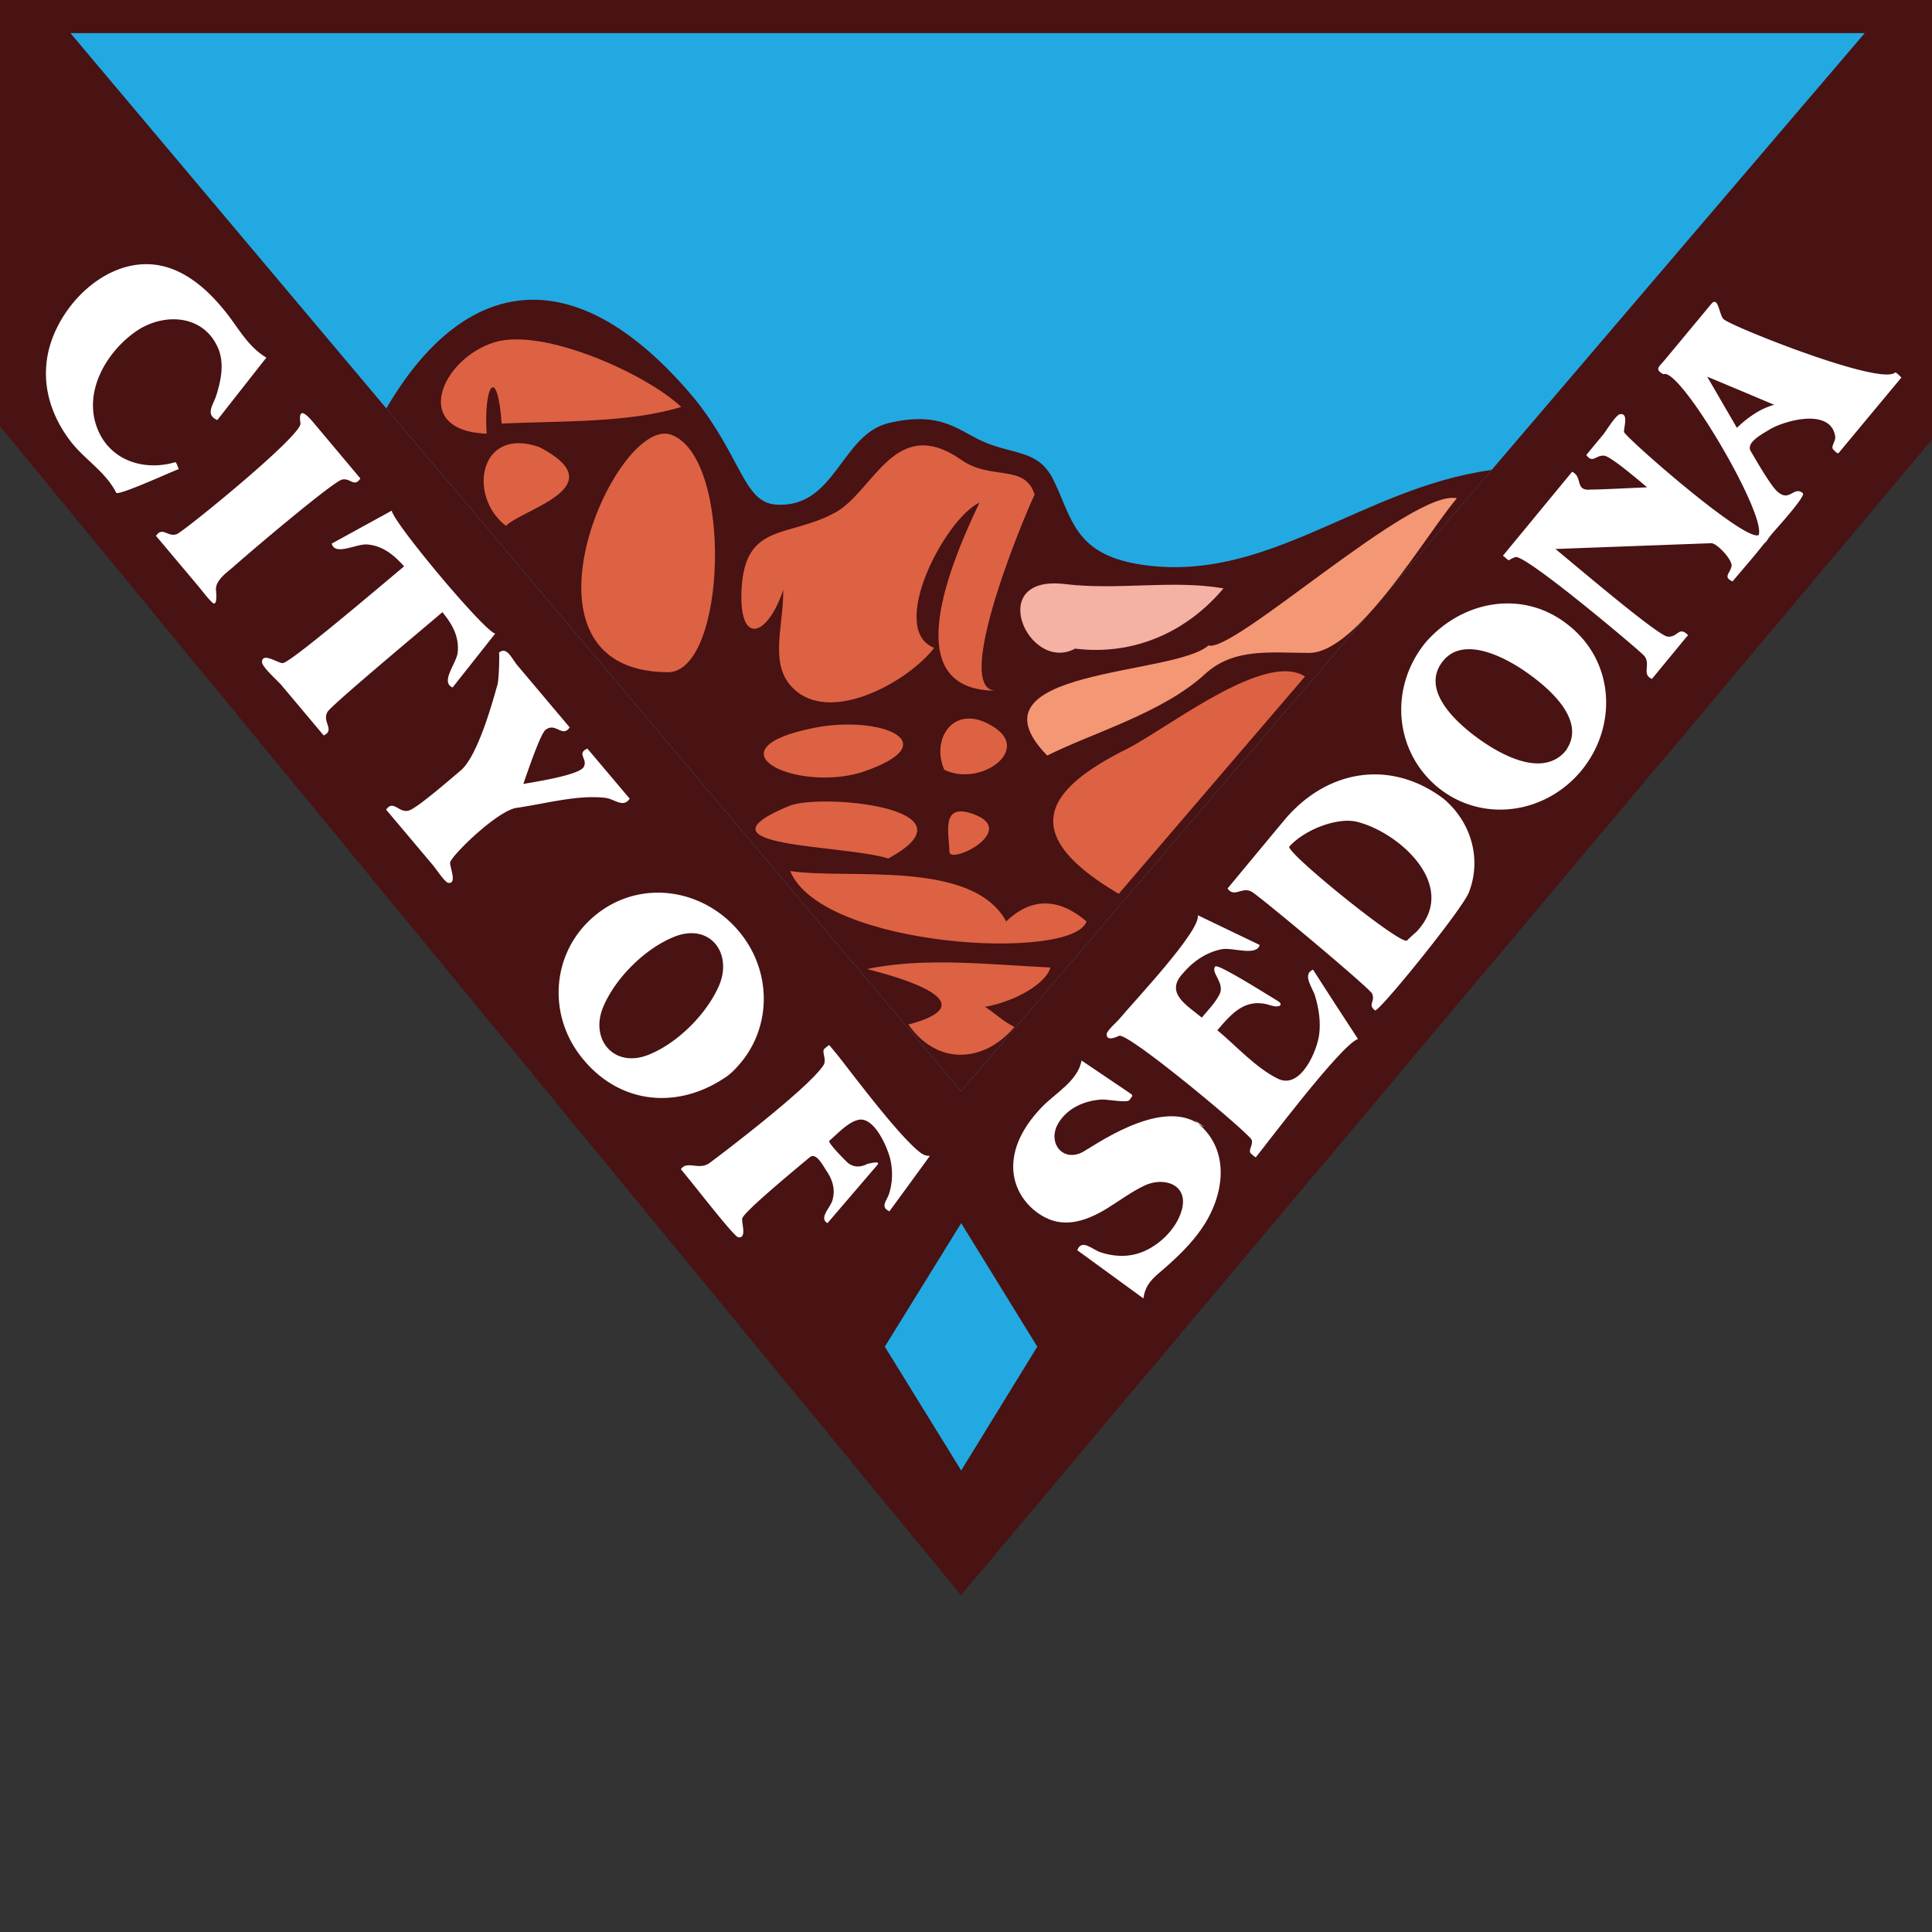 <svg xmlns="http://www.w3.org/2000/svg" viewBox="-206.991 0.016 600 600">
  <rect x="-206.991" y="0.016" width="600" height="600" fill="#333333" stroke="none"/>
  <path fill="#23A9E1" d="M-200.744 3.98l292.26 344.354 291.09-342.27z"/>
  <path fill="#491213" d="M93.516-.181h-300.507v132.566L91.516 495.464l2-2.502L393.009 136.54V-.18H93.516zm0 336.695l-2 2.414-276.624-328.623H372.11L93.517 336.514z"/>
  <path fill="#491213" d="M91.516 338.928l2-2.414 162.743-190.55c-40.799 5.601-70.018 35.864-109.79 29.248-20.045-3.328-20.644-14.835-26.378-26.298-4.404-8.809-11.43-7.688-20.576-11.27-8.512-3.334-13.44-10.259-30.464-6.262-14.921 3.499-16.57 26.664-35.127 25.335-9.97-.714-10.691-14.736-25.047-32.688-37.19-44.68-71.752-38.496-95.883 2.803L91.516 338.928z"/>
  <path fill="#23A9E1" d="M67.795 418.236l23.721-38.36 23.63 38.36-23.63 38.447z"/>
  <path fill="#FFF" d="M-69.6 190.138c3.025 3.646 5.255 7.576 4.753 12.487-.345 3.418-5.52 9.149-1.59 10.895 4.409-5.576 8.823-11.149 13.232-16.725-3.555-.89-31.663-34.513-32.118-38.196-6.213 3.412-12.431 6.824-18.644 10.233.968 3.902 7.636.032 10.944.274 4.888.351 8.409 3.302 11.527 6.797-10.202 8.55-35.006 29.609-37.617 30.039-1.337.213-6.426-3.548-6.5-.33-.036 1.545 5.03 5.983 5.987 7.142 4.386 5.216 8.766 10.44 13.157 15.655 3.654-1.665-.65-4.319 1.21-7.336 1.366-2.208 28.927-25.18 35.658-30.935zM-100.723 148.946c2.617-.562 3.683 2.558 5.654-.332-4.812-5.742-9.636-11.477-14.448-17.214-2.19-2.608-4.962-5.406-4.167.106.524 3.718-36.078 33.427-38.32 34.346-2.83 1.165-4.472-2.46-6.547.574 4.317 5.129 8.622 10.261 12.944 15.39 1.453 1.724 2.813 3.611 4.409 5.205 2 2.003 1.228-3.966 1.32-3.452-.536-3.026 3.112-5.594 5.048-7.248 9.118-8.03 31.854-27.076 34.107-27.375zM-152.482 143.534c-10.431 3.086-21.544-.968-24.828-12.05-3.205-10.83 3.625-22.175 12.224-28.336 8.489-6.088 21.18-5.723 25.807 4.945 2.04 4.717.928 10.068-.559 14.768-.945 2.986-3.521 5.902.335 7.605 5.071-6.466 10.155-12.924 15.232-19.39-6.23-3.738-8.962-9.933-13.579-15.317-5.204-6.319-12.177-12.27-20.545-13.476-16.938-2.398-32.897 15.082-34.2 30.951-.807 8.599 2.208 16.808 7.355 23.612 4.426 5.867 11.019 9.578 14.367 16.255 1.545.56 15.964-6.097 19.394-7.408-.306-.655-.525-1.623-1.003-2.159-4.49 1.331 0 0 0 0zM79.448 358.403c-6.79-4.53-23.756-27.676-26.99-31.52-.633-.767-1.29-1.539-1.941-2.311-.064-.086-1.672 1.325-1.453 1.124-1.02.859.796 3.383-.306 5.1-4.679 7.32-33.98 29.404-35.501 30.47-3.279 2.266-6.87-.939-8.789 1.862 4.242 5.043 16.408 20.91 17.82 21.14 2.824.46.87-4.807 1.245-5.902.726-2.179 15.537-14.43 20.944-18.95 1.982-1.66 4.057 2.513 5.239 4.265 1.93 2.86 2.8 5.902 1.757 9.256-.686 2.185-4.23 5.43-1.475 6.928 3.653-4.265 13.935-16.253 15.422-17.994 1.487-1.728-3.342-.218-2.766-.512-2.185 1.124-4.242 1.389-6.276-.167-.565-.415-6.426-6.386-5.844-6.882 2.547-2.127 5.66-5.682 8.956-6.489 5.089-1.256 9.336 8.944 10.086 12.564.714 3.412.61 6.996-.45 10.328-.732 2.282-2.876 4.109.104 5.486 4.207-5.746 8.396-11.48 12.58-17.232a4.132 4.132 0 0 1-2.362-.564c-.75-.502.818.414 0 0zM19.113 334.024c13.013-10.95 14.644-29.819 4.535-43.311-11.019-14.69-31.697-18.273-46.054-6.21-13.008 10.942-14.69 29.787-4.472 43.227 11.746 15.469 30.678 17.221 45.99 6.294 6.819-5.752-.587.415 0 0zm-2.744-28.05c-3.82 8.91-12.99 18.08-22.027 21.641-10.73 4.219-18.293-4.882-13.93-15.065 3.839-8.945 13.002-18.039 22.056-21.635 10.928-4.34 18.097 4.99 13.901 15.06-2.253 5.25.415-.998 0 0zM-18.919 247.808c2.801.355 5.464 3.245 7.486.248-4.374-5.187-8.754-10.376-13.145-15.563-3.51 1.587.276 3.241-1.148 5.731-1.44 2.519-15.105 4.608-18.741 5.253 1.32-3.8 5.285-15.433 6.829-16.733 3.21-2.626 5.21 2.55 7.573-.83-5.4-6.397-10.795-12.8-16.19-19.198-1.832-2.16-3.301-6.068-5.785-4.014.225-.184.034 8.689-.525 10.228-.507 1.391-5.52 21.47-11.365 26.38-2.91 2.444-13.204 11.414-15.947 12.374-3.192 1.115-4.87-3.527-7.198-.222 4.898 5.818 9.803 11.63 14.702 17.449.738.875 3.55 5.094 4.524 5.27 3.077.556.351-5.27.668-6.409.888-2.541 14.754-16.044 20.639-16.872 8.621-1.21 18.88-4.143 27.623-3.092 2 .248-2.075-.253 0 0z"/>
  <path fill="#DC6243" d="M-55.861 134.716c-23.86-.985-13.879-23.335 2.328-28.375 15.411-4.798 47.737 10.135 58.088 20.053-16.42 5.046-37.686 4.32-55.748 5.158-1.337-18.413-5.654-11.99-4.668 3.164zM-49.873 163.34c-12.04-9.32-8.236-31.079 10.402-24.468 23.641 12.298-5.048 19.113-10.402 24.467 0 0 .247-.247 0 0zM.22 208.774c-50.872-.418-16.477-78.62.83-73.893 19.907 6.333 17.677 74.49-.83 73.893zM36.252 183.225c-4.956 14.763-13.929 17.518-12.932-.412 1.141-20.672 14.627-15.71 29.093-23.629 12.039-6.604 18.523-30.77 39.19-16.318 9.22 6.451 19.785 1.057 22.73 10.817-.15-.495-26.823 60.834-11.988 60.834-29.277 0-16.361-34.948-5.158-58.419-10.898 5.221-28.574 39.47-14.056 45.106-7.562 9.95-30.655 23.28-42.694 13.561-9.158-7.371-4.08-19.624-4.185-31.54zM60.475 239.899c-20.592 6.175-47.933-7.121-14.811-13.81 20.552-4.155 42.412 4.591 14.811 13.81.83-.248-.754.256 0 0zM86.266 239.068c-4.346-9.786 3.314-21.453 15.814-12.978 10.899 7.388-5.02 18.33-15.814 12.978zM68.878 266.617c-14.23-4.41-62.185-3.311-30.793-16.313 9.677-4.006 59.926.58 30.793 16.313zM87.851 264.533c-.04-5.665-3.02-15.811 7.994-11.486 13.185 5.19-7.994 15.648-7.994 11.486 0 0 0-.997 0 0zM130.453 286.175c-8.478-7.242-17.06-7.642-24.955 0-10.593-19.434-49.092-12.925-67.079-15.645 9.671 23.773 87.722 28.211 92.034 15.645z"/>
  <g>
    <path fill="#DC6243" d="M119.226 300.482c-18.598-.865-39.369-3.326-56.93.495 10.98 2.75 37.75 10.593 12.818 17.221 8.945 12.794 23.45 11.976 32.954.749-3.86-1.902-5.959-4.241-9.157-6.236 9.866-1.792 19.088-7.48 20.315-12.23z"/>
  </g>
  <g>
    <path fill="#DC6243" d="M140.446 277.599c-31.208-18.365-23.312-32.027 2.092-44.77 13.302-6.673 43.219-30.735 55.748-22.72a282074.187 282074.187 0 0 0-57.84 67.49z"/>
  </g>
  <g>
    <path fill="#F49774" d="M118.229 234.66c-26.436-27.154 39.472-24.658 50.083-34.205 7.74 2.579 63.55-48.884 77.14-45.685-9.768 11.454-30.804 48.016-45.88 48.016-11.596 0-23.313-1.723-32.298 6.532-13.123 12.086-34.867 18.236-49.045 25.342z"/>
  </g>
  <g>
    <path fill="#F4B1A4" d="M126.885 201.458c-14.477 7.783-28.165-23.059-3.17-20.053 16.604 1.993 33.416-1.401 49.265 1.33-11.371 13.522-27.773 20.97-46.095 18.723z"/>
  </g>
  <g>
    <path fill="#FFF" d="M201.433 309.357c1.13 3.827 1.763 7.86 1.268 11.855-.628 5.152-5.775 17.261-12.823 13.809-6.9-3.383-12.95-10.195-18.811-15.06 4.73-5.521 8.892-10.321 16.84-7.641 2.184.725 4.062-.214 1.763-1.545-2.386-1.383-18.373-11.596-19.243-10.616-1.597 1.833 3.118 5.118 1.302 8.691-1.349 2.64-3.596 4.922-5.498 7.192-4.248-3.584-11.348-7.394-6.236-13.312 3.199-3.897 7.377-6.917 12.38-7.92 3.337-.674 10.863 2.294 11.837-1.325-6.414-3.077-12.817-6.16-19.226-9.236 1.043 4.718-19.762 26.704-24.379 32.243-.668.813-3.884 3.596-3.918 4.708-.052 2.53 3.67.57 3.878.496 2.864-1.066 40.222 30.148 41.15 32.286.587 1.66-1.303 3.388-.173 4.317-.064-.058 1.349 1.28 1.493 1.089 2.31-2.76 26.689-35.265 31.715-36.69-4.686-7.169-9.371-14.344-13.976-21.548-3.481 1.522-.11 5.596.657 8.207zM165.072 348.916c-12.258-7.907-33.023 7.55-36.147 9.037-6.131 2.899-10.558-3.205-7.382-8.864 2.766-4.9 8.224-7.285 13.636-7.607 1.63-.104 7.964 1.163 8.61.15.767-1.194 1.343-1.303.248-2.04-5.055-3.413-10.103-6.819-15.152-10.23-1.037 6.23-8.172 10.194-12.253 14.402-4.852 5.043-8.967 11.393-8.967 18.626 0 6.697 4.005 12.645 9.895 15.7 6.703 3.492 13.676.685 19.619-3.015 3.7-2.311 7.4-5.054 11.353-6.91 5.879-2.754 13.595-.369 11.526 7.493-1.665 6.333-7.976 12.166-14.195 13.808-3.636.968-7.492.646-11.047-.53-2.548-.836-5.862-4.334-7.256-.657 6.852 4.996 13.693 9.982 20.545 14.973.611-4.484 3.084-6.432 6.41-9.227 4.339-3.81 8.488-7.787 11.768-12.57 6.84-9.993 9.077-23.975-1.21-32.54z"/>
    <path fill="#FFF" d="M165.072 348.916c5.458 3.527-3.486-2.916 0 0zM337.595 128.703c-.04.023-.04.023 0 0z"/>
    <path fill="#FFF" d="M381.609 115.66c-4.305 4.302-49.69-13.814-53.01-16.312-1.712-.684-1.77-7.795-4.161-4.917-2.38 2.882-4.778 5.76-7.176 8.633-2.466 2.983-4.939 5.957-7.41 8.93-1.534 1.854-3.171 2.704-.226 4.25 4.94-2.471 31.97 43.352 29.554 49.934-4.276 2.219-40.81-29.845-41.79-31.957-.304-.862 1.615-6.026-1.244-5.576-1.348.21-4.386 5.287-5.245 6.325-1.752 2.106-3.492 4.218-5.244 6.328 1.96 2.861 3.048-.127 5.66.248 2.258.452 10.88 7.852 13.22 9.817-4.276.162-15.843.776-17.312.669-5.332.66-2.49-3.913-5.989-5.495-4.483 5.44-8.973 10.878-13.44 16.313-2.604 3.161-5.221 6.325-7.826 9.483-.317.383-.277.187.294.66 1.948 1.61.617.991 3.354.037 2.985-1.045 38.706 29.1 39.991 30.629 2.225 2.654-.91 5.754 2.427 7.205 3.538-4.297 7.065-8.6 10.61-12.89.536-.649.83-.588.12-1.167-2.518-2.084-2.806 1.25-5.912.907-3.147-.524-25.935-19.88-34.787-27.205 10.748-.4 43.028-1.6 48.382-1.795 1.776-.064 6.726 5.29 6.305 7.178-.478 2.23-2.731 3.294.317 4.685 2.83-3.394 5.815-6.78 8.593-10.232l1.343-1.666c.45-.306.859-.856 1.24-1.561l.99-1.249c2.508-2.86 10.622-11.837 9.648-12.687-2.72-2.36-4.04 2.749-7.66-.317-2.051-1.47-7.215-10.553-8.518-12.76-1.555-2.651 3.591-5.294 5.689-6.604 4.582-2.845 19.163-6.983 20.552 2.054.236 1.521-1.603 3.245-.496 4.155.26.216 1.204 1.427 1.59.96.963-1.162 13.936-16.777 19.48-23.422-.582-.484-1.221-1.323-1.913-1.588zm-43.518 12.723c.455-.288.904-.577 0 0-.3.19-.438.279-.496.32.08-.046.277-.176.485-.306a33.718 33.718 0 0 0-5.655 4.49c-3.077-5.294-6.16-10.594-9.232-15.893 6.95 2.896 13.883 5.813 20.8 8.74-2.093.58-4.081 1.493-5.902 2.649zM280.58 194.547c-14.017-11.679-33.226-8.287-44.77 4.908-11.232 13.647-10.103 33.42 3.568 44.942 13.809 11.365 33.467 8.486 44.688-4.994 11.204-13.59 10.438-33.45-3.487-44.856zm-1.66 39.032c-.11.118-.145.158-.15.158-7.274 7.625-19.82.568-26.592-4.313-6.76-4.893-18.356-15.167-10.95-24.22 6.23-7.594 18.436-1.363 24.736 2.844 7.077 4.74 20.131 15.321 13.428 24.883.438-.533.744-.873-.473.648z"/>
    <path fill="#FFF" d="M280.58 194.547c6.91 5.66-1.493-1.247 0 0zM278.758 233.737c.052-.057.104-.106.15-.158.173-.219.334-.43.473-.648-.289.36-.652.806-.623.806zM241.678 248.39c.656.557 1.608 1.323-.375-.334-16.73-12.552-36.55-8.875-49.581 6.827a14406.258 14406.258 0 0 0-17.475 21.053c2.07 3.02 4.502-.697 7.51 1.037 2.576 1.476 36.85 30.102 37.409 31.67.968 2.702-1.504 3.233.853 5.163 1.014.842 26.77-30.954 29.122-36.539 4.075-10.356.824-21.704-7.463-28.877zm-7.781 39.862c-1.418 1.746-.26.317-3.925 3.838-1.804 1.73-37.99-27.591-36.539-29.179 4.928-5.418 15.146-9.184 21.106-7.657 12.926 3.306 30.77 19.241 19.358 32.998z"/>
  </g>
</svg>
